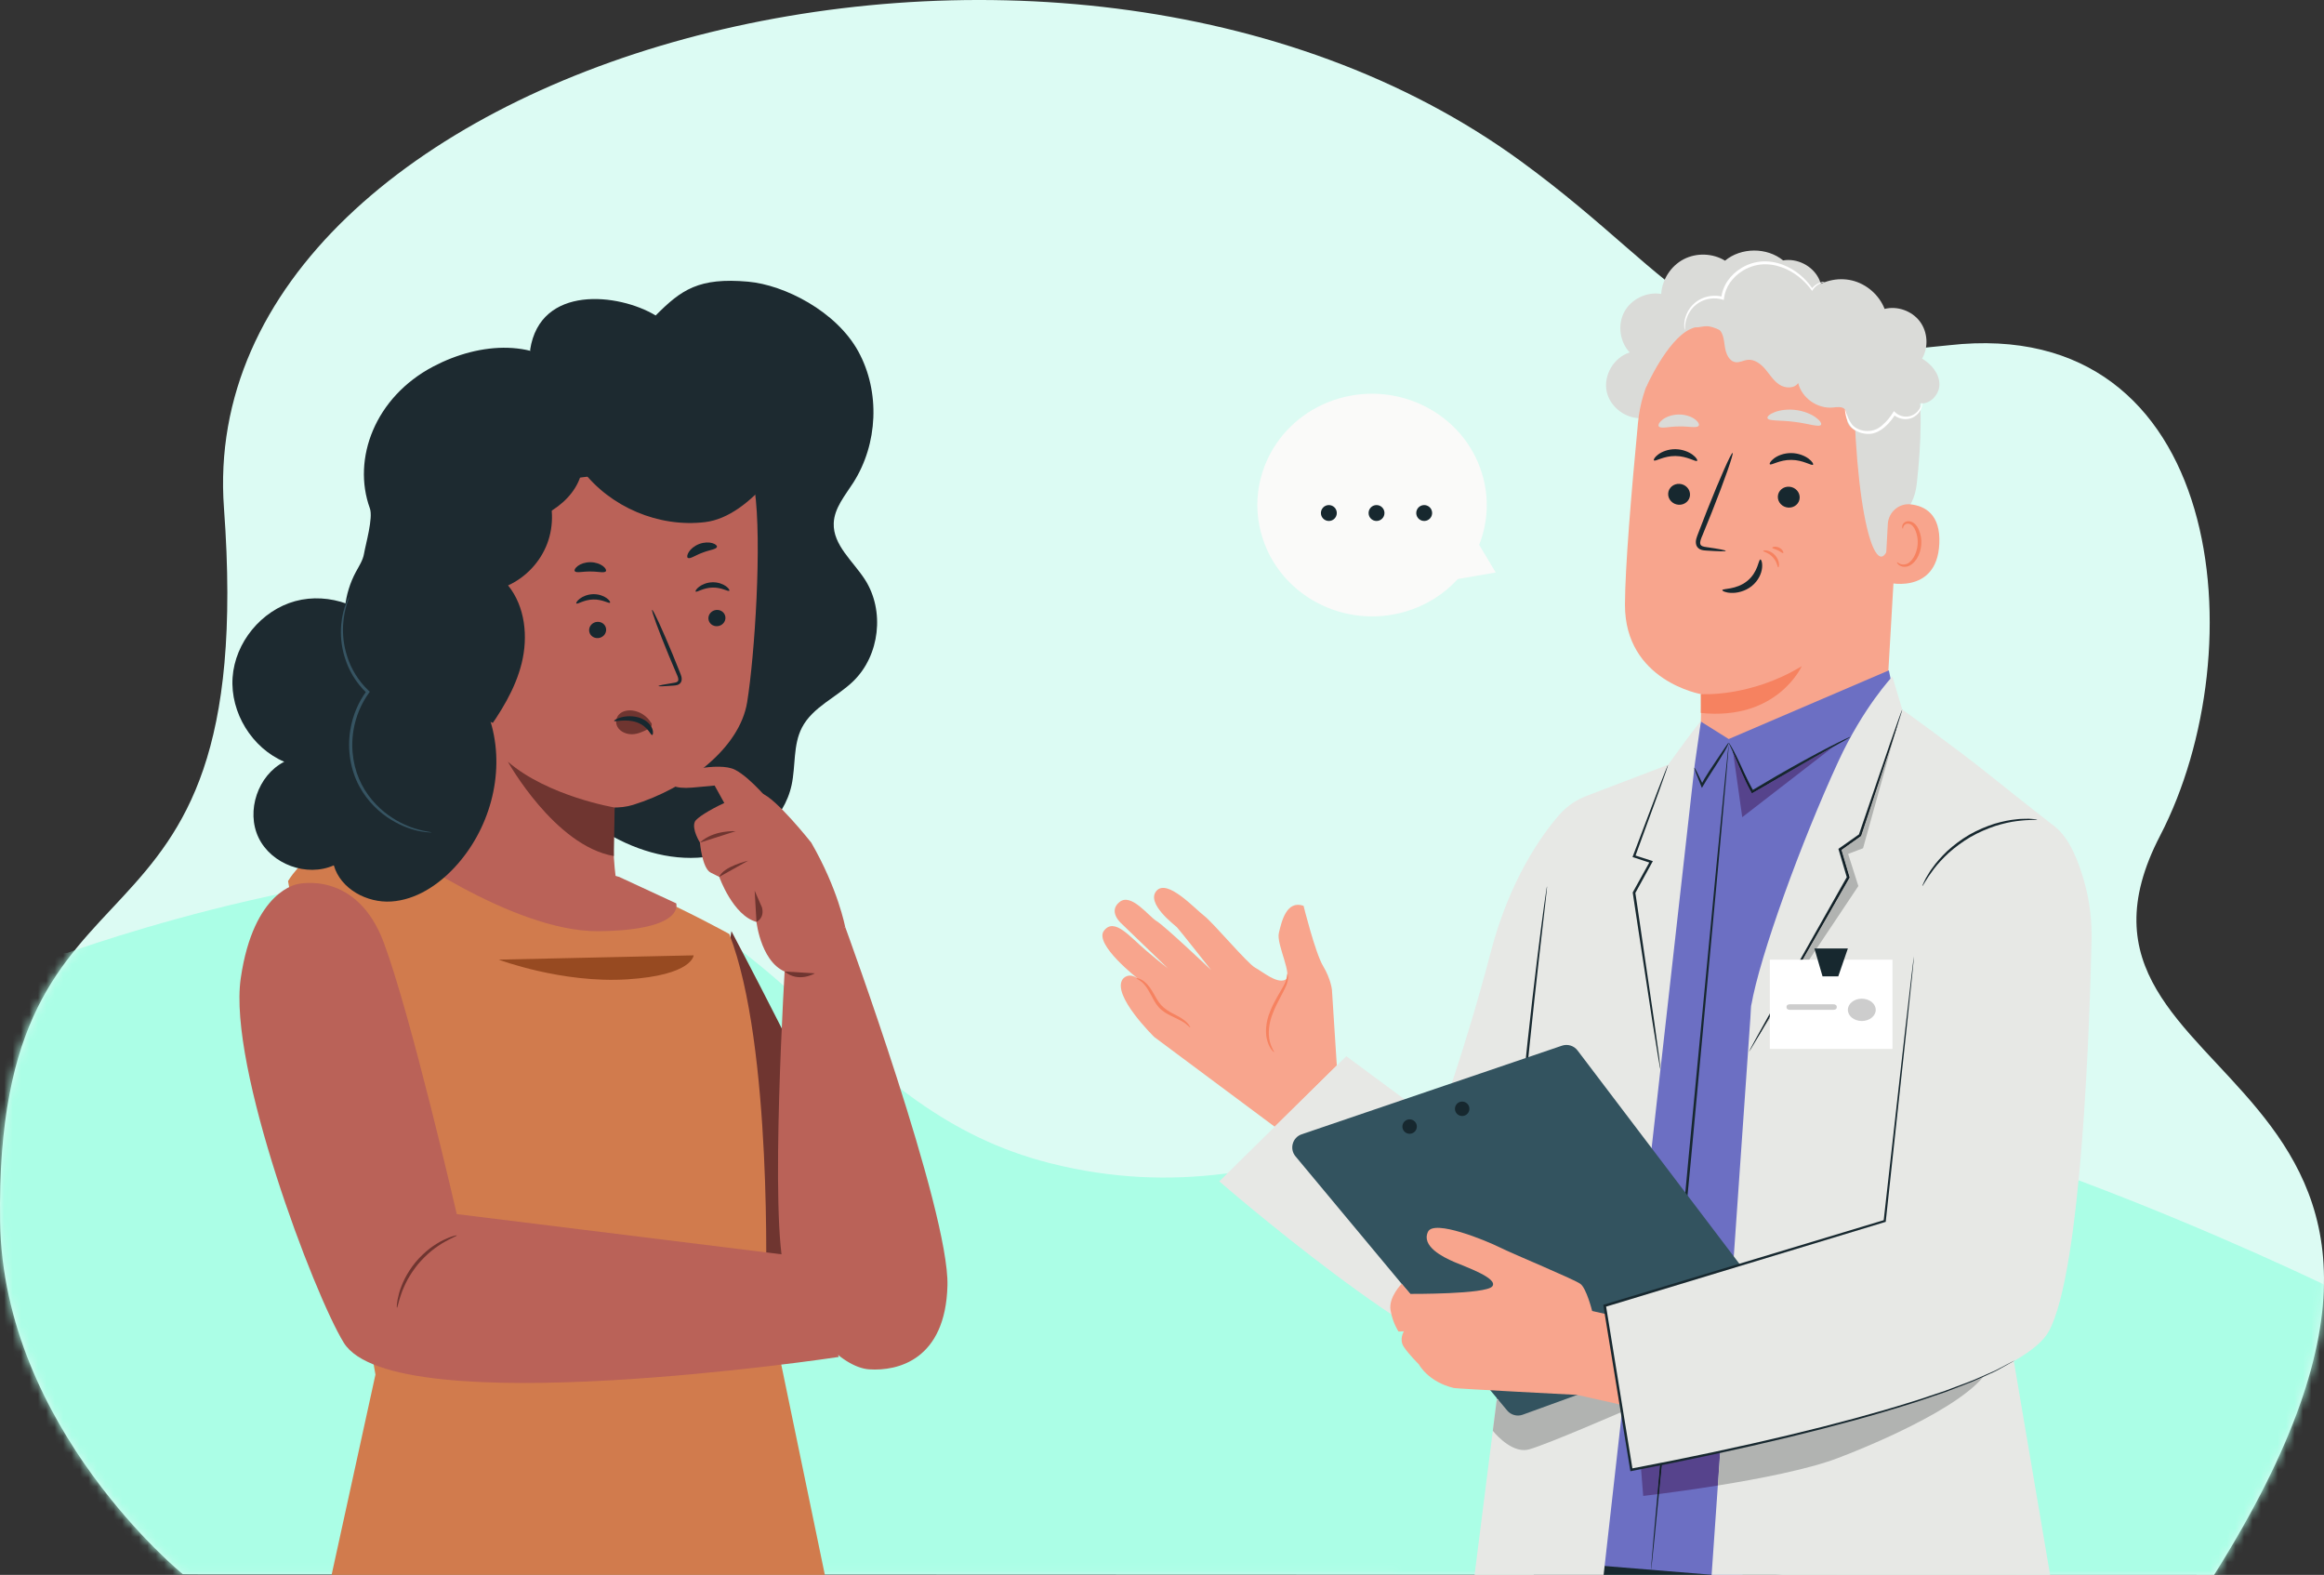 <svg width="276" height="187" viewBox="0 0 276 187" fill="none" xmlns="http://www.w3.org/2000/svg">
<rect x="0" y="0" width="276" height="187" fill="#333333" stroke="none"/>
<path d="M262.954 187L115.081 186.949L40.773 186.923L36.636 186.92L21.707 186.918C21.707 186.918 0.382 169.582 0.012 145.075C-0.716 96.785 30.893 118.536 26.599 60.336C22.68 7.229 125.059 -21.408 180.65 19.165C200.861 33.916 202.446 44.262 231.489 40.991C264.273 37.299 268.009 77.143 256.535 99.229C240.253 130.567 301.681 125.419 262.954 187Z" fill="#DCFBF3"/>
<mask id="mask0_4149_14184" style="mask-type:alpha" maskUnits="userSpaceOnUse" x="0" y="0" width="276" height="187">
<path d="M262.954 187L115.081 186.949L40.773 186.923L36.636 186.92L21.707 186.918C21.707 186.918 0.382 169.582 0.012 145.075C-0.716 96.785 30.893 118.536 26.599 60.336C22.68 7.229 125.059 -21.408 180.65 19.165C200.861 33.916 202.446 44.262 231.489 40.991C264.273 37.299 268.009 77.143 256.535 99.229C240.253 130.567 301.681 125.419 262.954 187Z" fill="#CEF7F3"/>
</mask>
<g mask="url(#mask0_4149_14184)">
<path d="M69 104.125C45.338 99.566 7.962 113.156 7.962 113.156H-5.308V187H279.185V154.062C279.185 154.062 234.394 131.69 203.285 128.562C172.536 125.472 154.7 145.673 124.731 138.125C100.013 131.9 94.029 108.947 69 104.125Z" fill="#ABFEE6"/>
</g>
<path d="M86.866 110.57C86.866 110.57 97.4 130.42 100.373 138.055C103.346 145.689 95.058 155.397 95.058 155.397L88.905 149.591C88.905 149.591 85.507 117.188 86.866 110.57Z" fill="#6F3530"/>
<path d="M86.611 110.907C86.611 110.907 68.755 100.886 53.902 98.339C39.049 95.791 34.21 104.623 34.21 104.623L44.589 163.221L39.383 187H97.96L90.951 153.2C90.951 153.2 91.785 124.156 86.611 110.907Z" fill="#D17B4D"/>
<path d="M62.961 41.525C64.146 33.781 73.474 34.809 77.868 37.459C80.918 34.392 82.999 32.927 88.846 33.446C93.147 33.828 99.318 36.953 101.937 41.737C104.556 46.522 104.27 52.72 101.334 57.318C100.363 58.838 99.083 60.323 99.015 62.125C98.917 64.731 101.319 66.635 102.729 68.832C105.09 72.512 104.485 77.815 101.354 80.869C99.371 82.804 96.512 83.938 95.24 86.398C94.173 88.458 94.501 90.939 94.014 93.207C93.12 97.374 89.359 100.573 85.197 101.519C81.036 102.464 76.605 101.413 72.858 99.371" fill="#1D2A30"/>
<path d="M89.623 58.139C90.511 64.377 89.629 77.819 88.735 83.364C87.84 88.91 81.524 93.596 75.197 95.568C68.87 97.54 57.865 89.906 55.911 85.522C53.957 81.139 52.562 59.487 52.562 59.487C52.562 59.487 88.735 51.902 89.623 58.139Z" fill="#BA6258"/>
<path d="M96.456 48.666C94.26 53.74 89.242 61.33 83.746 61.995C78.252 62.661 72.484 60.224 69.136 55.821C68.304 59.913 63.757 62.086 59.63 62.761C56.713 63.239 53.635 63.268 50.891 62.171C48.146 61.073 45.794 58.686 45.352 55.767C44.909 52.848 49.068 45.678 51.974 45.135" fill="#1D2A30"/>
<path d="M64.782 57.751C65.735 59.872 65.811 62.371 64.99 64.546C64.168 66.722 62.459 68.547 60.341 69.513C62.372 72.031 62.732 75.592 61.96 78.732C61.188 81.872 59.415 84.668 57.513 87.284C57.513 87.284 62.46 94.429 52.502 99.645C52.502 99.645 45.513 97.483 48.634 86.962C48.856 86.217 48.872 85.36 48.509 84.673C48.162 84.014 47.431 83.674 46.779 83.313C44.183 81.873 42.191 79.383 41.356 76.537C40.522 73.691 40.855 70.522 42.264 67.911C42.64 67.213 43.097 66.534 43.231 65.752C43.433 64.572 44.335 61.488 43.926 60.362C41.789 54.471 44.54 47.152 51.46 43.516C57.013 40.599 63.961 40.117 68.21 44.727" fill="#1D2A30"/>
<path d="M86.152 73.307C86.187 73.84 85.761 74.308 85.203 74.354C84.646 74.4 84.166 74.005 84.132 73.473C84.098 72.939 84.522 72.47 85.08 72.425C85.638 72.379 86.118 72.774 86.152 73.307Z" fill="#17282F"/>
<path d="M86.611 70.146C86.49 70.282 85.706 69.737 84.615 69.77C83.525 69.789 82.74 70.37 82.618 70.241C82.558 70.184 82.68 69.942 83.021 69.679C83.356 69.418 83.935 69.156 84.615 69.14C85.294 69.124 85.873 69.358 86.209 69.603C86.551 69.85 86.672 70.086 86.611 70.146Z" fill="#17282F"/>
<path d="M85.145 64.939C85.062 65.24 84.269 65.291 83.43 65.625C82.578 65.93 81.951 66.416 81.689 66.245C81.57 66.159 81.587 65.884 81.806 65.54C82.021 65.199 82.457 64.813 83.038 64.593C83.619 64.374 84.202 64.375 84.59 64.488C84.982 64.6 85.176 64.795 85.145 64.939Z" fill="#17282F"/>
<path d="M71.986 74.721C72.02 75.255 71.595 75.723 71.037 75.768C70.48 75.814 69.999 75.42 69.965 74.887C69.931 74.354 70.356 73.885 70.913 73.84C71.472 73.793 71.952 74.189 71.986 74.721Z" fill="#17282F"/>
<path d="M72.444 71.561C72.323 71.696 71.538 71.151 70.448 71.185C69.358 71.203 68.573 71.785 68.451 71.655C68.391 71.598 68.513 71.357 68.854 71.093C69.189 70.832 69.768 70.571 70.448 70.554C71.127 70.539 71.706 70.772 72.042 71.018C72.384 71.265 72.505 71.5 72.444 71.561Z" fill="#17282F"/>
<path d="M71.954 67.83C71.769 68.082 71.01 67.847 70.107 67.861C69.202 67.842 68.442 68.073 68.259 67.82C68.178 67.697 68.292 67.446 68.619 67.203C68.942 66.96 69.488 66.754 70.11 66.756C70.731 66.758 71.275 66.966 71.597 67.21C71.923 67.455 72.035 67.706 71.954 67.83Z" fill="#17282F"/>
<path d="M78.202 81.46C78.195 81.399 78.87 81.263 79.964 81.091C80.242 81.055 80.504 80.993 80.546 80.802C80.606 80.599 80.481 80.303 80.336 79.984C80.055 79.319 79.762 78.623 79.453 77.893C78.223 74.915 77.324 72.463 77.445 72.415C77.565 72.367 78.66 74.741 79.89 77.719C80.187 78.454 80.47 79.154 80.74 79.823C80.855 80.136 81.046 80.489 80.916 80.909C80.847 81.119 80.646 81.275 80.469 81.329C80.292 81.388 80.135 81.395 79.998 81.407C78.894 81.498 78.208 81.522 78.202 81.46Z" fill="#17282F"/>
<path d="M77.287 85.771C76.839 85.034 76.006 84.489 75.15 84.373C74.556 84.292 73.941 84.422 73.552 84.797C73.162 85.172 73.043 85.808 73.34 86.326C73.673 86.909 74.431 87.207 75.092 87.185C75.753 87.163 76.339 86.887 76.897 86.606C77.05 86.529 77.209 86.447 77.311 86.314C77.413 86.181 77.446 85.984 77.341 85.828" fill="#6F3530"/>
<path d="M77.453 87.274C77.259 87.33 76.988 86.269 75.671 85.786C74.356 85.299 72.983 85.754 72.936 85.608C72.901 85.545 73.196 85.327 73.784 85.173C74.362 85.017 75.248 84.965 76.053 85.261C76.857 85.559 77.308 86.104 77.463 86.529C77.625 86.961 77.544 87.259 77.453 87.274Z" fill="#17282F"/>
<path d="M73.239 93.655C73.239 93.655 72.179 100.481 73.525 106.449L55.89 100.343L55.473 84.234L73.239 93.655Z" fill="#BA6258"/>
<path d="M72.995 95.885C72.995 95.885 65.102 94.572 60.316 90.445C60.316 90.445 65.873 100.427 72.898 101.648L72.995 95.885Z" fill="#6F3530"/>
<path d="M80.307 107.265C80.307 107.265 81.427 110.458 71.093 110.571C60.758 110.684 46.261 100.053 46.261 100.053L55.095 99.371L73.526 104.123L80.307 107.265Z" fill="#BA6258"/>
<path d="M46.094 75.42C43.732 71.981 39.096 70.281 35.067 71.378C31.038 72.475 27.907 76.29 27.622 80.451C27.337 84.612 29.916 88.817 33.758 90.452C30.63 92.05 29.191 96.296 30.706 99.462C32.221 102.629 36.435 104.178 39.645 102.751C40.441 105.547 43.573 107.237 46.478 107.044C49.382 106.851 51.998 105.131 53.981 103.003C58.103 98.582 59.954 92.052 58.408 86.212C56.863 80.372 51.826 75.51 45.861 74.506" fill="#1D2A30"/>
<path d="M41.479 70.873C41.47 70.868 41.429 70.938 41.359 71.077C41.296 71.218 41.18 71.42 41.08 71.702C40.862 72.258 40.614 73.106 40.519 74.203C40.427 75.296 40.496 76.648 40.953 78.086C41.386 79.524 42.236 81.042 43.555 82.296L43.532 82.055C42.588 83.328 41.878 84.941 41.599 86.698C41.209 89.096 41.66 91.479 42.654 93.33C43.646 95.192 45.096 96.506 46.437 97.33C47.786 98.16 49.029 98.544 49.891 98.708C50.325 98.782 50.662 98.831 50.895 98.838C51.125 98.852 51.246 98.853 51.247 98.84C51.251 98.801 50.767 98.766 49.923 98.564C49.083 98.358 47.879 97.943 46.581 97.103C45.291 96.272 43.904 94.973 42.964 93.166C42.022 91.374 41.598 89.075 41.973 86.758C42.244 85.061 42.923 83.503 43.824 82.271L43.92 82.141L43.801 82.03C42.529 80.835 41.69 79.38 41.248 77.992C40.784 76.604 40.688 75.29 40.746 74.219C40.879 72.056 41.562 70.895 41.479 70.873Z" fill="#365462"/>
<path d="M35.387 104.972C35.387 104.972 30.12 105.651 28.591 116.169C27.062 126.688 37.27 153.654 40.823 159.43C46.77 169.101 99.607 161.127 99.607 161.127L96.72 149.421L54.245 144.162C54.245 144.162 48.808 120.58 45.58 111.929C42.353 103.276 35.387 104.972 35.387 104.972Z" fill="#BA6258"/>
<path d="M96.342 100.052C96.342 100.052 92.116 94.708 90.426 94.199C88.735 93.691 82.951 96.67 82.53 97.556C82.109 98.441 83.128 100.052 83.128 100.052C83.128 100.052 83.383 103.106 84.403 103.615C85.421 104.123 85.421 104.123 85.421 104.123C85.421 104.123 87.036 108.705 89.84 109.468C89.84 109.468 90.434 114.812 93.832 115.575L100.373 110.062C100.373 110.062 99.531 105.566 96.342 100.052Z" fill="#BA6258"/>
<path d="M91.708 95.515C91.708 95.515 89.201 92.376 87.29 91.4C85.379 90.424 80.197 91.654 79.645 92.418C79.093 93.181 80.197 93.691 82.194 93.521C84.191 93.351 84.87 93.277 84.87 93.277L86.314 95.887L91.708 95.515Z" fill="#BA6258"/>
<path d="M100.373 110.062C100.373 110.062 112.747 143.823 112.52 152.645C112.294 161.467 106.63 162.824 103.232 162.598C99.834 162.372 95.217 157.387 93.265 151.288C91.313 145.187 93.265 113.964 93.265 113.964L100.373 110.062Z" fill="#BA6258"/>
<path d="M47.139 155.288C47.204 155.297 47.303 154.646 47.646 153.656C47.733 153.408 47.829 153.139 47.959 152.859C48.073 152.574 48.23 152.285 48.386 151.977C48.721 151.373 49.135 150.735 49.639 150.118C50.153 149.507 50.702 148.981 51.233 148.538C51.507 148.328 51.761 148.118 52.021 147.953C52.272 147.773 52.519 147.628 52.746 147.496C53.656 146.973 54.278 146.754 54.257 146.691C54.247 146.655 53.588 146.785 52.619 147.261C52.378 147.381 52.116 147.517 51.85 147.691C51.575 147.85 51.304 148.055 51.016 148.265C50.455 148.707 49.878 149.245 49.348 149.877C48.825 150.516 48.405 151.183 48.077 151.816C47.924 152.138 47.773 152.441 47.669 152.741C47.548 153.034 47.463 153.317 47.39 153.576C47.105 154.615 47.101 155.286 47.139 155.288Z" fill="#6F3530"/>
<path d="M96.776 115.575C96.776 115.575 94.851 116.749 93.183 115.36L96.776 115.575Z" fill="#6F3530"/>
<path d="M89.84 109.468C89.84 109.468 90.83 109.045 90.49 107.743L89.624 105.764" fill="#6F3530"/>
<path d="M88.848 102.202C88.848 102.202 85.903 102.88 85.421 104.123L88.848 102.202Z" fill="#6F3530"/>
<path d="M87.376 98.696C87.376 98.696 84.713 98.526 83.128 100.053L87.376 98.696Z" fill="#6F3530"/>
<path d="M82.376 113.439C82.376 113.439 82.246 115.805 74.483 116.29C66.719 116.775 59.224 113.948 59.224 113.948" fill="#974A21"/>
<g clip-path="url(#clip0_4149_14184)">
<path d="M215.993 33.06C215.235 31.551 213.435 30.64 211.766 30.92C209.835 29.348 206.783 29.362 204.865 30.951C203.404 30.058 201.47 29.993 199.952 30.785C198.434 31.578 197.385 33.2 197.287 34.906C195.577 34.609 193.725 35.507 192.904 37.032C192.083 38.557 192.355 40.593 193.547 41.851C191.673 42.429 190.417 44.536 190.804 46.454C191.191 48.372 193.168 49.83 195.12 49.639L215.177 37.718C216.403 36.554 216.75 34.57 215.993 33.06Z" fill="#DADBD8"/>
<path d="M194.531 50.19C195.37 41.402 202.836 34.732 211.686 34.861L212.566 34.873C222.04 35.564 226.745 43.974 225.791 53.4L223.959 84.873L223.855 86.401L201.909 90.459L202.057 82.432C202.057 82.432 192.963 80.886 192.982 71.795C192.992 67.404 193.75 58.363 194.531 50.19Z" fill="#F8A58D"/>
<path d="M201.982 82.418C201.982 82.418 207.797 82.851 213.975 79.105C213.975 79.105 211.071 85.606 201.988 84.656L201.982 82.418Z" fill="#F68260"/>
<path d="M198.113 58.606C198.078 59.291 198.632 59.886 199.349 59.935C200.064 59.983 200.673 59.469 200.707 58.784C200.742 58.098 200.188 57.504 199.473 57.455C198.756 57.406 198.147 57.922 198.113 58.606Z" fill="#17282F"/>
<path d="M196.425 54.666C196.583 54.837 197.58 54.124 198.981 54.148C200.38 54.152 201.397 54.886 201.552 54.717C201.628 54.642 201.467 54.334 201.025 54.002C200.589 53.672 199.842 53.347 198.969 53.338C198.097 53.33 197.358 53.64 196.932 53.961C196.496 54.285 196.346 54.589 196.425 54.666Z" fill="#17282F"/>
<path d="M211.138 58.944C211.103 59.63 211.657 60.223 212.374 60.272C213.089 60.321 213.698 59.806 213.732 59.121C213.767 58.436 213.213 57.842 212.497 57.793C211.781 57.743 211.172 58.259 211.138 58.944Z" fill="#17282F"/>
<path d="M210.188 55.126C210.347 55.298 211.345 54.584 212.744 54.609C214.143 54.613 215.161 55.346 215.316 55.177C215.392 55.103 215.233 54.795 214.789 54.463C214.353 54.133 213.606 53.808 212.733 53.798C211.861 53.79 211.122 54.1 210.696 54.422C210.261 54.745 210.11 55.049 210.188 55.126Z" fill="#17282F"/>
<path d="M204.954 65.412C204.962 65.333 204.093 65.17 202.685 64.969C202.328 64.927 201.991 64.851 201.934 64.607C201.853 64.348 202.009 63.966 202.188 63.554C202.537 62.695 202.902 61.796 203.285 60.852C204.811 57.006 205.92 53.843 205.764 53.783C205.608 53.723 204.246 56.791 202.721 60.638C202.353 61.585 202.002 62.49 201.668 63.355C201.527 63.758 201.287 64.215 201.462 64.752C201.554 65.02 201.814 65.218 202.042 65.282C202.271 65.355 202.472 65.362 202.648 65.375C204.067 65.472 204.947 65.491 204.954 65.412Z" fill="#17282F"/>
<path d="M209.061 66.438C208.834 66.421 208.809 67.937 207.492 68.994C206.177 70.056 204.559 69.862 204.544 70.074C204.522 70.168 204.901 70.373 205.585 70.402C206.255 70.434 207.238 70.234 208.044 69.587C208.848 68.939 209.202 68.063 209.263 67.442C209.33 66.808 209.166 66.43 209.061 66.438Z" fill="#17282F"/>
<path d="M209.906 49.647C210.039 50.029 211.44 49.869 213.08 50.09C214.725 50.278 216.043 50.778 216.266 50.44C216.366 50.278 216.14 49.918 215.61 49.542C215.083 49.168 214.241 48.806 213.257 48.682C212.272 48.56 211.366 48.703 210.764 48.938C210.157 49.172 209.849 49.465 209.906 49.647Z" fill="#DADBD8"/>
<path d="M196.998 50.63C197.24 50.951 198.209 50.636 199.37 50.638C200.53 50.599 201.51 50.882 201.74 50.553C201.842 50.393 201.692 50.073 201.267 49.767C200.848 49.461 200.144 49.207 199.347 49.219C198.549 49.233 197.854 49.51 197.445 49.829C197.031 50.149 196.892 50.474 196.998 50.63Z" fill="#DADBD8"/>
<path d="M195.467 46.034C195.467 46.034 197.954 40.376 200.726 39.088C204.081 37.528 205.462 41.196 208.651 40.358C211.839 39.518 215.042 38.021 218.251 40.516C221.764 43.247 220.072 45.103 220.233 49.139C220.884 65.504 223.811 70.172 224.775 62.482C224.88 61.639 227.238 61.002 227.638 57.442C228.156 52.826 228.417 47.215 227.43 43.919C226.598 41.142 225.045 39.208 222.241 37.061C217.815 33.671 211.669 33.51 207.489 33.868C203.309 34.227 195.191 38.901 195.467 46.034Z" fill="#DADBD8"/>
<path d="M224.198 62.226C224.275 60.824 225.504 59.734 226.903 59.887C228.601 60.073 230.478 61.063 230.315 64.564C230.025 70.776 223.832 69.205 223.83 69.026C223.828 68.905 224.053 64.825 224.198 62.226Z" fill="#F8A58D"/>
<path d="M225.294 66.752C225.322 66.734 225.399 66.833 225.579 66.925C225.753 67.015 226.058 67.085 226.389 66.98C227.058 66.769 227.66 65.753 227.743 64.635C227.785 64.07 227.692 63.526 227.511 63.072C227.342 62.608 227.062 62.278 226.734 62.203C226.408 62.112 226.164 62.298 226.08 62.47C225.988 62.639 226.022 62.766 225.988 62.775C225.97 62.789 225.86 62.664 225.921 62.41C225.953 62.288 226.033 62.145 226.185 62.032C226.34 61.918 226.563 61.867 226.792 61.902C227.271 61.958 227.683 62.418 227.881 62.918C228.105 63.421 228.223 64.032 228.176 64.667C228.078 65.917 227.381 67.058 226.468 67.275C226.025 67.37 225.665 67.221 225.484 67.066C225.298 66.903 225.272 66.762 225.294 66.752Z" fill="#F68260"/>
<path d="M224.251 50.184C223.434 50.723 222.571 51.279 221.595 51.361C220.618 51.443 219.511 50.868 219.361 49.902C219.293 49.469 219.406 48.968 219.126 48.63C218.792 48.226 218.162 48.342 217.64 48.39C215.825 48.555 213.988 47.25 213.553 45.486C213.081 46.169 212.003 46.123 211.31 45.664C210.618 45.204 210.178 44.462 209.64 43.829C209.102 43.196 208.342 42.626 207.517 42.731C207.055 42.79 206.62 43.057 206.157 43.009C205.34 42.925 204.954 41.963 204.843 41.151C204.73 40.34 204.648 39.393 203.961 38.943C203.325 38.525 202.489 38.749 201.734 38.849C200.979 38.949 200.009 38.758 199.827 38.021C199.732 37.634 199.904 37.231 200.123 36.897C201.115 35.388 203.241 34.742 204.908 35.443C205.548 33.398 207.497 31.828 209.636 31.634C211.774 31.441 213.975 32.635 214.973 34.532C216.308 33.359 218.229 32.887 219.956 33.306C221.685 33.725 223.173 35.026 223.817 36.679C225.339 36.303 227.058 36.913 228 38.163C228.943 39.411 229.053 41.228 228.268 42.582C229.38 43.236 230.322 44.36 230.327 45.647C230.331 46.933 229.056 48.197 227.816 47.84C228.305 48.849 227.876 50.202 226.894 50.748C225.913 51.293 224.533 50.946 223.93 50.001" fill="#DADBD8"/>
<path d="M228.274 47.834C228.295 47.817 228.381 48.358 227.868 49.023C227.614 49.337 227.183 49.663 226.608 49.747C226.045 49.833 225.36 49.685 224.84 49.206L225.104 49.171C224.787 49.701 224.373 50.24 223.837 50.702C223.493 50.997 223.111 51.246 222.691 51.389C222.28 51.547 221.815 51.555 221.436 51.488C220.647 51.389 219.964 50.957 219.653 50.433C219.328 49.922 219.23 49.449 219.167 49.133C219.108 48.814 219.105 48.634 219.126 48.63C219.153 48.624 219.203 48.797 219.303 49.099C219.403 49.397 219.541 49.845 219.861 50.289C220.438 51.189 222.356 51.672 223.603 50.431C224.101 50.002 224.502 49.493 224.811 48.995L224.924 48.814L225.075 48.96C225.497 49.365 226.084 49.515 226.571 49.459C227.065 49.408 227.454 49.15 227.707 48.882C228.215 48.324 228.219 47.817 228.274 47.834Z" fill="white"/>
<path d="M216.706 33.469C216.709 33.491 216.543 33.511 216.264 33.624C215.99 33.739 215.585 33.967 215.283 34.43L215.207 34.548L215.123 34.431C214.552 33.644 213.59 32.628 212.146 31.955C211.427 31.625 210.592 31.393 209.7 31.382C208.813 31.365 207.88 31.607 207.051 32.096C206.406 32.475 205.861 32.985 205.458 33.558C205.064 34.138 204.818 34.785 204.745 35.422L204.723 35.618L204.535 35.564C203.602 35.293 202.645 35.461 201.94 35.841C201.224 36.22 200.765 36.807 200.501 37.334C199.983 38.421 200.15 39.179 200.086 39.17C200.072 39.172 200.023 38.996 200.018 38.66C200.017 38.327 200.066 37.824 200.319 37.249C200.569 36.682 201.041 36.031 201.806 35.599C202.559 35.169 203.591 34.963 204.627 35.247L204.416 35.389C204.486 34.694 204.746 33.988 205.167 33.361C205.597 32.739 206.18 32.193 206.868 31.788C207.752 31.266 208.757 31.01 209.706 31.036C210.656 31.056 211.534 31.314 212.28 31.672C213.778 32.403 214.738 33.486 215.283 34.322L215.123 34.322C215.48 33.828 215.931 33.617 216.229 33.527C216.534 33.44 216.706 33.456 216.706 33.469Z" fill="white"/>
<path d="M211.192 67.374C211.09 67.372 211.062 66.718 210.539 66.168C210.037 65.602 209.385 65.516 209.392 65.415C209.393 65.371 209.568 65.322 209.85 65.374C210.13 65.424 210.505 65.602 210.804 65.927C211.101 66.252 211.247 66.64 211.273 66.922C211.3 67.208 211.235 67.377 211.192 67.374Z" fill="#F68260"/>
<path d="M211.769 65.664C211.681 65.716 211.457 65.497 211.129 65.345C210.804 65.184 210.493 65.147 210.479 65.047C210.455 64.953 210.85 64.814 211.284 65.023C211.719 65.23 211.857 65.625 211.769 65.664Z" fill="#F68260"/>
<path d="M154.81 107.555C154.81 107.555 156.206 113.171 157.131 114.707C158.056 116.242 158.182 117.532 158.182 117.532L158.761 126.524L151.385 133.789L137.087 123.141C137.087 123.141 131.958 118.143 133.344 116.25C133.344 116.25 134.024 115.326 135.219 116.268C135.219 116.268 129.872 112.134 131.109 110.513C132.346 108.892 134.188 111.242 136.124 112.88C138.06 114.517 138.692 114.977 138.692 114.977L133.132 109.612C133.132 109.612 131.563 108.232 132.955 107.106C134.346 105.98 136.403 108.8 137.379 109.387C138.355 109.976 143.828 115.176 143.828 115.176C143.828 115.176 140.033 110.356 139.764 110.093C139.495 109.83 136.062 107.263 137.341 105.782C138.62 104.301 141.901 107.903 142.985 108.725C144.068 109.548 148.14 114.4 149.05 114.894C149.959 115.387 151.601 116.806 152.613 116.356C153.625 115.905 151.554 112.138 151.879 110.786C152.203 109.433 152.767 106.857 154.81 107.555Z" fill="#F8A58D"/>
<path d="M151.309 124.928C151.364 124.89 150.984 124.455 150.79 123.598C150.581 122.748 150.666 121.509 151.185 120.258C151.678 118.993 152.353 117.953 152.722 117.105C152.904 116.68 152.982 116.3 152.978 116.036C152.974 115.772 152.912 115.635 152.891 115.64C152.84 115.648 152.91 116.208 152.477 116.991C152.069 117.769 151.34 118.813 150.83 120.119C150.287 121.417 150.234 122.779 150.53 123.667C150.81 124.571 151.288 124.96 151.309 124.928Z" fill="#F68260"/>
<path d="M141.346 122.001C141.386 121.99 141.166 121.48 140.468 121.015C139.809 120.525 138.682 120.191 137.897 119.345C137.513 118.911 137.25 118.395 136.982 117.936C136.72 117.472 136.433 117.06 136.136 116.768C135.533 116.161 134.954 116.118 134.96 116.164C134.939 116.222 135.439 116.351 135.938 116.951C136.19 117.246 136.432 117.638 136.674 118.105C136.923 118.567 137.182 119.109 137.611 119.598C138.048 120.088 138.595 120.386 139.071 120.622C139.553 120.858 139.984 121.049 140.324 121.243C141.015 121.621 141.292 122.039 141.346 122.001Z" fill="#F68260"/>
<path d="M182.149 205.34H227.912V188.815L182.149 183.702V205.34Z" fill="#17282F"/>
<path d="M201.997 85.682L205.303 87.756L224.325 79.6L225.188 83.795L207.978 119.397L206.948 187.287L188.324 185.767L199.837 94.075L201.997 85.682Z" fill="#6C6FC3"/>
<path d="M219.801 87.482C219.811 87.501 219.573 87.645 219.135 87.889C218.644 88.162 218.021 88.508 217.278 88.921C215.71 89.791 213.551 91.005 211.18 92.371C210.126 92.983 209.119 93.568 208.192 94.105L208.066 94.179L207.997 94.055C207.068 92.388 206.524 90.867 206.048 89.834C205.817 89.313 205.626 88.905 205.491 88.626C205.356 88.348 205.284 88.196 205.299 88.188C205.312 88.18 205.411 88.316 205.573 88.582C205.735 88.848 205.952 89.248 206.206 89.76C206.728 90.776 207.314 92.29 208.243 93.912L208.047 93.862C208.962 93.312 209.97 92.719 211.028 92.109C213.402 90.741 215.58 89.555 217.177 88.732C217.974 88.319 218.627 88 219.081 87.784C219.536 87.572 219.792 87.463 219.801 87.482Z" fill="#17282F"/>
<path d="M198.104 90.808C194.964 92.007 190.691 93.639 188.387 94.519C187.148 94.992 186.05 95.759 185.18 96.758C183.061 99.186 179.3 104.433 177.048 113.035C173.998 124.687 170.745 133.444 170.745 133.444L159.885 125.417L144.802 140.273C144.802 140.273 170.194 162.322 178.258 162.225L172.791 205.397H188.379L201.266 90.808L201.997 85.682C201.729 85.784 198.826 89.815 198.104 90.808Z" fill="#E7E8E5"/>
<path d="M183.726 105.241C183.731 105.242 183.73 105.296 183.722 105.401C183.71 105.522 183.696 105.675 183.678 105.864C183.63 106.292 183.564 106.887 183.48 107.64C183.301 109.206 183.046 111.431 182.732 114.17C182.107 119.684 181.299 127.308 180.501 135.738C179.704 144.171 179.047 151.81 178.569 157.339C178.327 160.087 178.131 162.317 177.993 163.887C177.921 164.642 177.865 165.237 177.824 165.666C177.802 165.855 177.786 166.007 177.772 166.129C177.759 166.233 177.749 166.285 177.744 166.285C177.739 166.285 177.738 166.231 177.741 166.126C177.747 166.004 177.754 165.851 177.763 165.662C177.79 165.231 177.828 164.635 177.876 163.878C177.991 162.306 178.154 160.073 178.355 157.323C178.779 151.788 179.401 144.144 180.199 135.709C180.997 127.278 181.839 119.655 182.519 114.145C182.858 111.391 183.147 109.163 183.363 107.625C183.471 106.874 183.556 106.283 183.617 105.856C183.647 105.669 183.671 105.517 183.691 105.397C183.709 105.293 183.721 105.24 183.726 105.241Z" fill="#17282F"/>
<path d="M230.281 148.566C230.216 148.639 229.005 147.365 227.093 146.436C225.191 145.486 223.442 145.303 223.459 145.207C223.462 145.171 223.903 145.169 224.601 145.292C225.299 145.414 226.252 145.686 227.227 146.164C228.202 146.646 228.998 147.234 229.519 147.713C230.042 148.192 230.308 148.541 230.281 148.566Z" fill="#17282F"/>
<path d="M244.061 98.173C244.061 98.173 240.192 95.166 236.297 92.035C232.4 88.904 225.912 84.246 225.912 84.246L224.742 80.334C224.742 80.334 221.307 83.939 218.299 90.459C213.977 99.826 208.986 113.495 207.978 119.397L201.997 205.34H246.584L236.214 144.247L244.061 98.173Z" fill="#E7E8E5"/>
<path d="M207.703 124.905C207.694 124.9 207.765 124.755 207.907 124.484C208.066 124.19 208.279 123.798 208.545 123.305C209.125 122.261 209.939 120.797 210.937 118.998C212.997 115.352 215.817 110.36 218.932 104.845C219.074 104.595 219.215 104.347 219.355 104.101L219.341 104.218C219.006 103.084 218.678 101.973 218.36 100.897L218.329 100.795L218.417 100.734C219.24 100.155 220.038 99.592 220.808 99.05L220.755 99.121C222.231 94.802 223.501 91.088 224.413 88.419C224.867 87.125 225.231 86.086 225.494 85.339C225.617 85.002 225.716 84.732 225.793 84.522C225.864 84.337 225.904 84.243 225.912 84.246C225.92 84.248 225.895 84.348 225.84 84.537C225.774 84.751 225.689 85.027 225.584 85.37C225.342 86.123 225.004 87.171 224.583 88.476C223.697 91.153 222.462 94.879 221.028 99.213L221.013 99.257L220.974 99.285C220.206 99.829 219.41 100.395 218.589 100.977L218.646 100.813C218.966 101.889 219.295 102.998 219.632 104.132L219.65 104.194L219.619 104.25C219.478 104.496 219.337 104.745 219.196 104.994C216.051 110.492 213.203 115.469 211.124 119.104C210.09 120.883 209.248 122.331 208.647 123.364C208.361 123.844 208.132 124.227 207.96 124.514C207.801 124.776 207.712 124.911 207.703 124.905Z" fill="#17282F"/>
<path d="M197.198 126.979C197.187 126.981 197.157 126.847 197.109 126.591C197.059 126.304 196.993 125.931 196.912 125.468C196.749 124.455 196.522 123.051 196.244 121.33C195.705 117.801 194.969 112.984 194.155 107.662C194.072 107.11 193.991 106.563 193.91 106.023L193.903 105.972L193.927 105.928C194.629 104.66 195.308 103.434 195.955 102.265L196.037 102.472C195.343 102.244 194.67 102.022 194.017 101.809L193.879 101.763L193.93 101.63C195.135 98.453 196.16 95.752 196.898 93.809C197.261 92.882 197.552 92.137 197.766 91.589C197.863 91.354 197.942 91.161 198.007 91.004C198.064 90.873 198.097 90.805 198.104 90.808C198.111 90.811 198.092 90.883 198.049 91.02C197.996 91.181 197.93 91.379 197.849 91.62C197.654 92.174 197.387 92.928 197.055 93.867C196.343 95.82 195.353 98.534 194.189 101.725L194.103 101.546C194.756 101.756 195.431 101.973 196.127 102.197L196.293 102.25L196.209 102.404C195.565 103.575 194.89 104.804 194.192 106.074L194.209 105.979C194.29 106.519 194.372 107.065 194.455 107.617C195.234 112.944 195.939 117.766 196.457 121.299C196.694 123.025 196.889 124.435 197.029 125.451C197.087 125.918 197.133 126.292 197.169 126.582C197.198 126.841 197.208 126.978 197.198 126.979Z" fill="#17282F"/>
<path d="M201.225 91.169C201.279 91.146 201.697 91.97 202.264 93.199L202.021 93.189C202.276 92.696 202.606 92.154 202.969 91.592C203.59 90.634 204.178 89.789 204.594 89.171C205.015 88.557 205.26 88.168 205.299 88.188C205.335 88.206 205.153 88.637 204.776 89.284C204.404 89.935 203.842 90.802 203.224 91.756C202.863 92.315 202.527 92.845 202.259 93.317L202.121 93.561L202.016 93.307C201.495 92.057 201.171 91.193 201.225 91.169Z" fill="#17282F"/>
<path d="M196.082 186.4C196.077 186.4 196.08 186.314 196.09 186.145C196.104 185.965 196.122 185.718 196.145 185.402C196.202 184.734 196.282 183.774 196.385 182.546C196.608 180.053 196.929 176.47 197.325 172.05C198.149 163.176 199.285 150.942 200.539 137.429C201.829 123.915 202.996 111.683 203.842 102.812C204.278 98.395 204.632 94.816 204.878 92.325C205.005 91.099 205.105 90.141 205.175 89.475C205.211 89.16 205.239 88.915 205.26 88.734C205.28 88.568 205.294 88.483 205.299 88.483C205.304 88.483 205.301 88.569 205.29 88.737C205.277 88.919 205.259 89.165 205.236 89.48C205.18 90.148 205.099 91.107 204.996 92.335C204.772 94.828 204.451 98.411 204.056 102.832C203.232 111.706 202.096 123.941 200.841 137.458C199.552 150.968 198.385 163.2 197.539 172.071C197.102 176.487 196.749 180.067 196.503 182.559C196.375 183.784 196.276 184.741 196.206 185.408C196.17 185.723 196.142 185.969 196.121 186.149C196.1 186.315 196.087 186.4 196.082 186.4Z" fill="#17282F"/>
<path d="M209.083 122.614C209.632 121.67 210.32 120.487 211.124 119.104C213.203 115.469 216.05 110.492 219.196 104.994C219.337 104.745 219.478 104.496 219.619 104.25L219.65 104.194L219.631 104.132C219.306 103.034 218.986 101.959 218.676 100.915C219.466 100.355 220.233 99.81 220.974 99.285L221.013 99.257L221.028 99.213C222.462 94.879 223.696 91.153 224.583 88.476C224.799 87.805 224.993 87.202 225.164 86.672L221.258 100.723L219.486 101.395L220.7 105.21L209.083 122.614Z" fill="#B1B3B1"/>
<path d="M208.56 123.398L219.487 104.176L218.503 100.855L220.892 99.167L225.491 85.496L225.164 86.672C224.994 87.202 224.799 87.805 224.583 88.476C223.697 91.153 222.462 94.879 221.028 99.213L221.013 99.257L220.974 99.285C220.234 99.81 219.466 100.355 218.676 100.915C218.986 101.959 219.306 103.034 219.632 104.132L219.65 104.194L219.619 104.25C219.479 104.496 219.338 104.745 219.196 104.994C216.051 110.492 213.204 115.469 211.124 119.104C210.32 120.487 209.632 121.67 209.083 122.614L208.56 123.398Z" fill="#111D23"/>
<path d="M206.911 97.035L205.827 89.344C205.895 89.493 205.969 89.657 206.047 89.834C206.523 90.867 207.068 92.388 207.997 94.055L208.066 94.179L208.192 94.106C209.119 93.568 210.126 92.983 211.18 92.371C213.551 91.005 215.71 89.791 217.278 88.921C217.431 88.836 217.579 88.754 217.722 88.674L206.911 97.035Z" fill="#56438C"/>
<path d="M208.066 94.179L207.996 94.055C207.068 92.388 206.523 90.867 206.047 89.834C205.969 89.657 205.895 89.493 205.827 89.343L205.794 89.111L208.119 93.984L217.724 88.673L217.722 88.674C217.579 88.754 217.431 88.836 217.278 88.921C215.71 89.791 213.551 91.005 211.18 92.371C210.126 92.983 209.119 93.568 208.192 94.105L208.066 94.179Z" fill="#111D23"/>
<path d="M180.991 172.183C179.075 172.183 177.288 169.892 177.288 169.892L177.744 166.285C177.744 166.285 186.707 164.308 187.002 164.234C187.007 164.233 187.014 164.232 187.021 164.232C187.471 164.232 192.487 166.285 192.487 166.285L192.625 167.642V167.643C192.597 167.655 183.721 171.515 181.597 172.102C181.395 172.158 181.193 172.183 180.991 172.183Z" fill="#B1B3B1"/>
<path d="M195.149 177.63L194.882 174.314L197.167 173.81C197.052 175.099 196.944 176.306 196.844 177.422C195.779 177.558 195.149 177.63 195.149 177.63ZM197.012 177.401C197.123 176.278 197.243 175.062 197.371 173.765L204.301 172.236L204.012 176.39C201.177 176.846 198.638 177.192 197.012 177.401Z" fill="#56438C"/>
<path d="M204.012 176.39L204.301 172.236L216.751 169.49C223.645 167.69 230.092 165.727 235.596 163.42C231.753 168.147 218.204 173.155 218.204 173.155C214.717 174.476 208.921 175.599 204.012 176.39Z" fill="#B1B3B1"/>
<path d="M196.844 177.422C196.944 176.306 197.052 175.099 197.167 173.81L197.371 173.765C197.243 175.062 197.123 176.278 197.012 177.401C196.955 177.408 196.899 177.415 196.844 177.422Z" fill="#111D23"/>
<path d="M207.547 151.353L187.351 124.733C186.919 124.164 186.172 123.936 185.496 124.166L154.591 134.686C153.493 135.06 153.112 136.414 153.853 137.304L178.996 167.488C179.444 168.024 180.18 168.223 180.837 167.984L209.739 157.48C210.813 157.09 211.177 155.759 210.452 154.88L207.547 151.353Z" fill="#33535F"/>
<path d="M166.55 133.799C166.566 134.272 166.964 134.642 167.438 134.626C167.912 134.609 168.283 134.212 168.266 133.739C168.25 133.267 167.852 132.897 167.378 132.914C166.904 132.93 166.533 133.327 166.55 133.799Z" fill="#17282F"/>
<path d="M172.791 131.689C172.808 132.162 173.205 132.531 173.679 132.515C174.153 132.499 174.524 132.102 174.508 131.629C174.491 131.156 174.093 130.787 173.619 130.803C173.145 130.82 172.774 131.217 172.791 131.689Z" fill="#17282F"/>
<path d="M190.708 156.032L189.084 155.668C189.084 155.668 188.42 152.991 187.688 152.448C186.957 151.905 179.716 148.916 178.121 148.12C176.525 147.323 170.306 144.756 169.589 146.261C168.778 147.965 171.319 149.253 172.693 149.844C174.067 150.435 177.977 151.794 177.226 152.744C176.476 153.694 167.495 153.638 167.495 153.638L166.464 152.443C166.464 152.443 164.876 154.029 165.144 155.583C165.413 157.136 166.088 158.107 166.088 158.107L166.728 158.085C166.728 158.085 166.121 159.03 166.722 159.933C167.324 160.836 168.505 162.001 168.505 162.001C168.505 162.001 169.589 164.089 172.665 164.814C173.024 164.899 187.305 165.633 187.305 165.633L192.486 166.792L190.708 156.032Z" fill="#F8A58D"/>
<path d="M228.237 105.336C228.072 105.683 223.83 144.985 223.83 144.985L190.573 155.044L193.746 174.526C193.746 174.526 238.67 166.504 243.31 158.097C247.255 150.951 248.2 120.558 248.394 111.613C248.441 109.433 248.201 107.256 247.65 105.146C246.992 102.627 245.865 99.588 244.061 98.173C240.691 95.532 228.237 105.336 228.237 105.336Z" fill="#E7E8E5"/>
<path d="M227.302 113.54C227.302 113.54 227.294 113.737 227.259 114.117C227.22 114.509 227.164 115.07 227.093 115.797C226.937 117.278 226.711 119.433 226.424 122.175C225.829 127.683 224.98 135.542 223.958 144.999L223.949 145.084L223.867 145.108C214.279 148.015 202.856 151.478 190.618 155.189L190.723 155.019C190.744 155.146 190.766 155.283 190.789 155.419C191.875 162.103 192.923 168.555 193.89 174.503L193.72 174.384C207.247 171.82 218.803 169.025 226.843 166.511C227.854 166.217 228.792 165.872 229.689 165.584C230.136 165.434 230.57 165.29 230.99 165.15C231.403 164.995 231.804 164.845 232.191 164.7C232.962 164.406 233.684 164.149 234.336 163.886C234.979 163.606 235.566 163.35 236.093 163.12C236.622 162.897 237.088 162.692 237.469 162.473C237.856 162.269 238.183 162.097 238.45 161.955C238.71 161.821 238.91 161.718 239.055 161.643C239.191 161.574 239.264 161.544 239.264 161.544C239.264 161.544 239.2 161.588 239.068 161.664C238.925 161.745 238.73 161.856 238.476 161.999C238.21 162.146 237.886 162.326 237.503 162.539C237.124 162.766 236.66 162.977 236.134 163.209C235.608 163.445 235.023 163.708 234.382 163.997C233.731 164.268 233.01 164.531 232.241 164.833C231.854 164.981 231.455 165.134 231.041 165.294C230.621 165.437 230.188 165.584 229.742 165.736C228.846 166.032 227.908 166.384 226.897 166.684C218.861 169.25 207.309 172.083 193.773 174.669L193.627 174.697L193.603 174.55C192.632 168.602 191.579 162.151 190.489 155.468C190.466 155.331 190.444 155.194 190.424 155.068L190.402 154.937L190.529 154.899C202.773 151.204 214.201 147.757 223.792 144.862L223.702 144.971C224.768 135.52 225.654 127.664 226.275 122.158C226.593 119.42 226.843 117.268 227.014 115.788C227.103 115.063 227.171 114.503 227.219 114.113C227.267 113.734 227.302 113.54 227.302 113.54Z" fill="#17282F"/>
<path d="M241.943 97.316C241.941 97.378 241.003 97.301 239.516 97.497C238.772 97.588 237.9 97.784 236.956 98.078C236.019 98.392 235.015 98.816 234.024 99.381C233.04 99.959 232.172 100.617 231.433 101.272C230.709 101.943 230.106 102.601 229.656 103.2C228.747 104.39 228.349 105.24 228.293 105.21C228.275 105.201 228.367 104.987 228.553 104.606C228.642 104.413 228.76 104.182 228.923 103.929C229.083 103.674 229.25 103.371 229.484 103.072C229.918 102.448 230.516 101.762 231.244 101.067C231.986 100.388 232.867 99.708 233.872 99.118C234.883 98.543 235.912 98.117 236.872 97.812C237.838 97.527 238.732 97.35 239.491 97.284C239.868 97.23 240.213 97.236 240.515 97.225C240.817 97.209 241.076 97.222 241.288 97.24C241.712 97.269 241.944 97.295 241.943 97.316Z" fill="#17282F"/>
<path d="M210.185 124.548H224.751V113.95H210.185V124.548Z" fill="white"/>
<path d="M219.454 119.911C219.454 120.642 220.194 121.236 221.108 121.236C222.022 121.236 222.764 120.642 222.764 119.911C222.764 119.179 222.022 118.586 221.108 118.586C220.194 118.586 219.454 119.179 219.454 119.911Z" fill="#CDCDCD"/>
<path d="M212.569 119.911H217.731C217.951 119.911 218.13 119.796 218.13 119.655V119.506C218.13 119.364 217.951 119.249 217.731 119.249H212.569C212.349 119.249 212.171 119.364 212.171 119.506V119.655C212.171 119.796 212.349 119.911 212.569 119.911Z" fill="#CDCDCD"/>
<path d="M218.313 115.937L219.454 112.625H215.481L216.447 115.937H218.313Z" fill="#17282F"/>
<path d="M177.631 67.978L173.133 68.753C171.518 70.523 169.394 71.894 166.891 72.627C159.692 74.736 152.089 70.78 149.911 63.791C147.732 56.802 151.802 49.427 159.002 47.317C166.201 45.208 173.803 49.164 175.982 56.154C176.892 59.072 176.708 62.056 175.666 64.698L175.67 64.692L177.631 67.978Z" fill="#FAFAF9"/>
<path d="M158.759 60.917C158.759 60.395 158.337 59.972 157.816 59.972C157.295 59.972 156.872 60.395 156.872 60.917C156.872 61.438 157.295 61.861 157.816 61.861C158.337 61.861 158.759 61.438 158.759 60.917Z" fill="#17282F"/>
<path d="M164.421 60.917C164.421 60.395 163.999 59.972 163.477 59.972C162.956 59.972 162.534 60.395 162.534 60.917C162.534 61.438 162.956 61.861 163.477 61.861C163.999 61.861 164.421 61.438 164.421 60.917Z" fill="#17282F"/>
<path d="M169.955 61.389C170.216 60.937 170.061 60.36 169.61 60.099C169.159 59.838 168.582 59.993 168.321 60.444C168.061 60.896 168.215 61.474 168.667 61.735C169.118 61.995 169.695 61.84 169.955 61.389Z" fill="#17282F"/>
</g>
<defs>
<clipPath id="clip0_4149_14184">
<rect width="117.477" height="157.25" fill="white" transform="translate(130.923 29.75)"/>
</clipPath>
</defs>
</svg>
